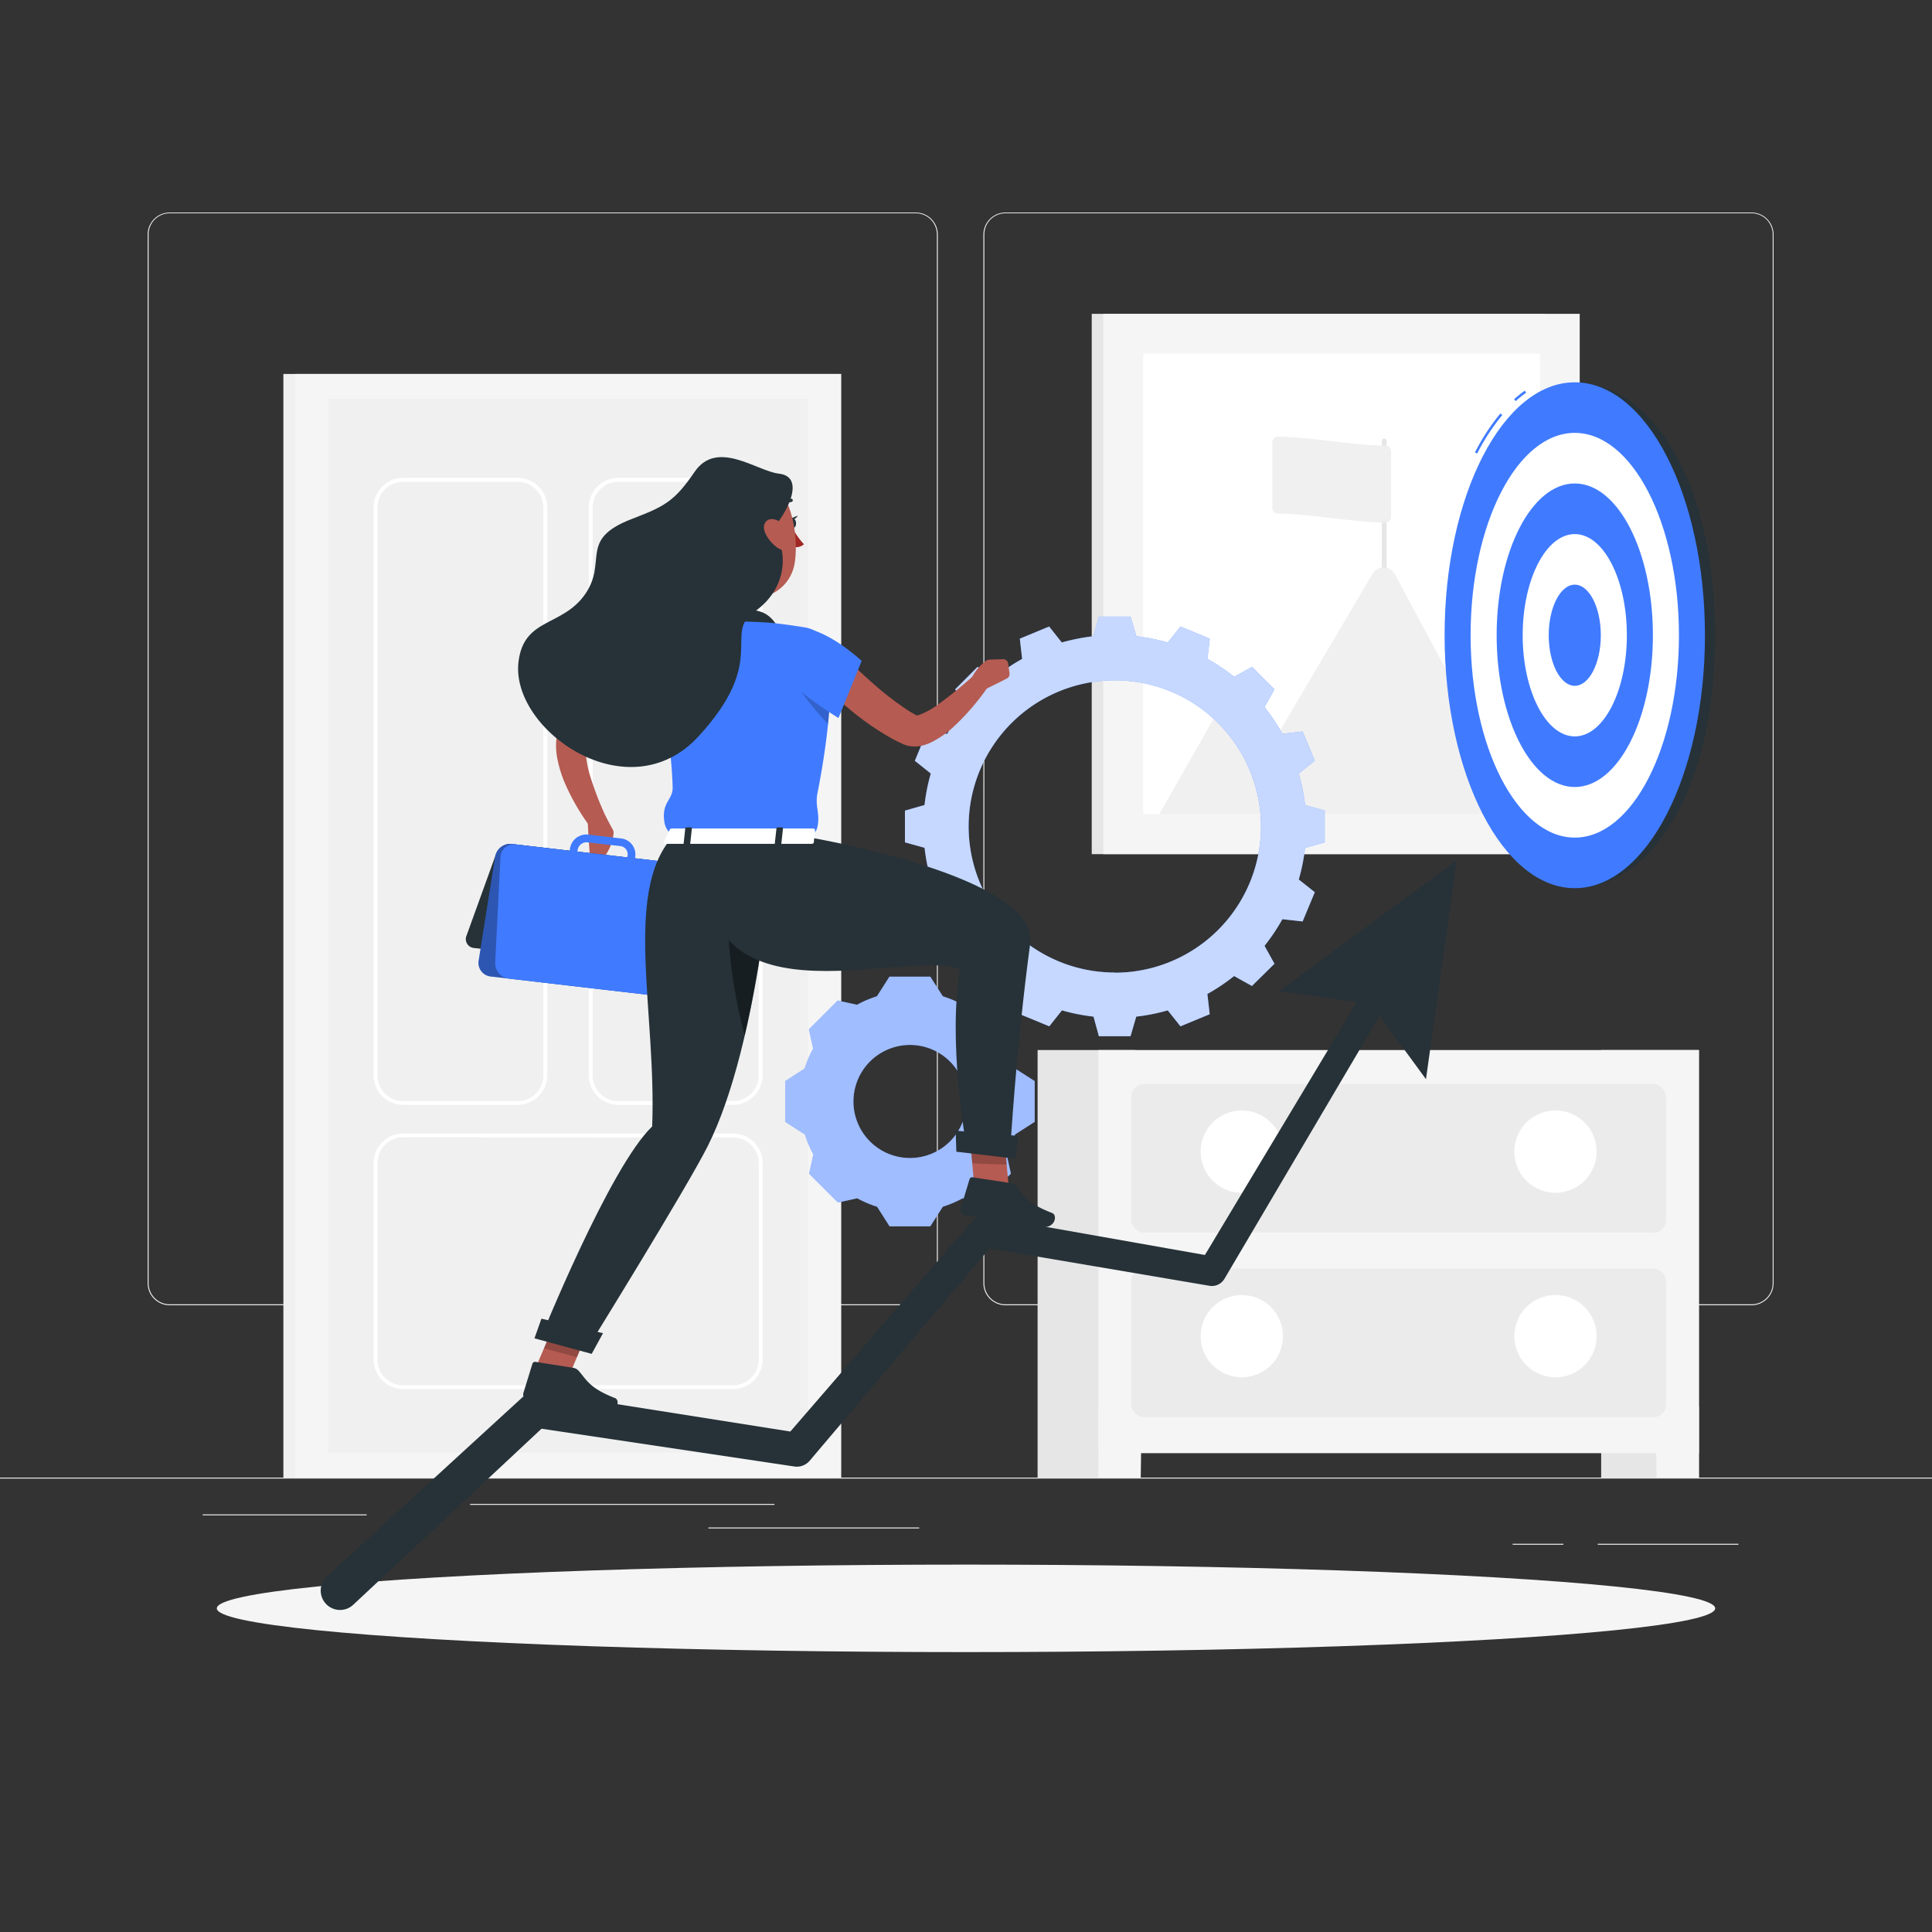 <svg xmlns="http://www.w3.org/2000/svg" viewBox="0 0 500 500"><rect x="0" y="0" width="500" height="500" fill="#333333" stroke="none"/><g id="freepik--background-complete--inject-160"><rect y="382.4" width="500" height="0.25" style="fill:#ebebeb"></rect><path d="M237,337.8H43.91a5.71,5.71,0,0,1-5.7-5.71V60.66A5.71,5.71,0,0,1,43.91,55H237a5.71,5.71,0,0,1,5.71,5.71V332.09A5.71,5.71,0,0,1,237,337.8ZM43.91,55.2a5.46,5.46,0,0,0-5.45,5.46V332.09a5.46,5.46,0,0,0,5.45,5.46H237a5.47,5.47,0,0,0,5.46-5.46V60.66A5.47,5.47,0,0,0,237,55.2Z" style="fill:#ebebeb"></path><path d="M453.31,337.8H260.21a5.72,5.72,0,0,1-5.71-5.71V60.66A5.72,5.72,0,0,1,260.21,55h193.1A5.71,5.71,0,0,1,459,60.66V332.09A5.71,5.71,0,0,1,453.31,337.8ZM260.21,55.2a5.47,5.47,0,0,0-5.46,5.46V332.09a5.47,5.47,0,0,0,5.46,5.46h193.1a5.47,5.47,0,0,0,5.46-5.46V60.66a5.47,5.47,0,0,0-5.46-5.46Z" style="fill:#ebebeb"></path><rect x="52.46" y="391.92" width="42.43" height="0.25" style="fill:#ebebeb"></rect><rect x="121.67" y="389.21" width="78.77" height="0.25" style="fill:#ebebeb"></rect><rect x="95.89" y="401.21" width="9.89" height="0.25" style="fill:#ebebeb"></rect><rect x="413.5" y="399.53" width="36.4" height="0.25" style="fill:#ebebeb"></rect><rect x="391.47" y="399.53" width="13.13" height="0.25" style="fill:#ebebeb"></rect><rect x="183.33" y="395.31" width="54.56" height="0.25" style="fill:#ebebeb"></rect><rect x="73.34" y="96.78" width="144.32" height="285.62" style="fill:#f0f0f0"></rect><rect x="76.39" y="96.78" width="141.28" height="285.62" style="fill:#f5f5f5"></rect><rect x="10.7" y="177.56" width="272.66" height="124.06" transform="translate(386.62 92.56) rotate(90)" style="fill:#f0f0f0"></rect><path d="M189.74,359.47H104.31a7.63,7.63,0,0,1-7.62-7.63V301a7.63,7.63,0,0,1,7.62-7.63h85.43a7.64,7.64,0,0,1,7.63,7.63v50.88A7.64,7.64,0,0,1,189.74,359.47Zm-85.43-65.14A6.63,6.63,0,0,0,97.69,301v50.88a6.63,6.63,0,0,0,6.62,6.63h85.43a6.64,6.64,0,0,0,6.63-6.63V301a6.64,6.64,0,0,0-6.63-6.63Z" style="fill:#fff"></path><path d="M134,285.93H104.31a7.63,7.63,0,0,1-7.62-7.63v-147a7.63,7.63,0,0,1,7.62-7.63H134a7.63,7.63,0,0,1,7.62,7.63v147A7.63,7.63,0,0,1,134,285.93ZM104.31,124.69a6.63,6.63,0,0,0-6.62,6.63v147a6.63,6.63,0,0,0,6.62,6.63H134a6.63,6.63,0,0,0,6.62-6.63v-147a6.63,6.63,0,0,0-6.62-6.63Z" style="fill:#fff"></path><path d="M189.74,285.93H160a7.63,7.63,0,0,1-7.62-7.63v-147a7.63,7.63,0,0,1,7.62-7.63h29.72a7.64,7.64,0,0,1,7.63,7.63v147A7.64,7.64,0,0,1,189.74,285.93ZM160,124.69a6.63,6.63,0,0,0-6.62,6.63v147a6.63,6.63,0,0,0,6.62,6.63h29.72a6.64,6.64,0,0,0,6.63-6.63v-147a6.64,6.64,0,0,0-6.63-6.63Z" style="fill:#fff"></path><path d="M180.59,228.37h18.67a2.46,2.46,0,0,0,2.46-2.46h0a2.47,2.47,0,0,0-2.46-2.46H180.59a2.46,2.46,0,0,0-2.46,2.46h0A2.46,2.46,0,0,0,180.59,228.37Z" style="fill:#e0e0e0"></path><rect x="71.61" y="238.47" width="272.66" height="2.23" transform="translate(447.53 31.65) rotate(90)" style="fill:#f0f0f0"></rect><rect x="282.54" y="81.22" width="117.33" height="139.83" style="fill:#e6e6e6"></rect><rect x="285.53" y="81.22" width="123.3" height="139.83" style="fill:#f5f5f5"></rect><rect x="295.86" y="91.55" width="102.65" height="119.17" style="fill:#fff"></rect><path d="M358.24,152.8a.61.61,0,0,1-.62-.61V114.05a.62.62,0,0,1,1.23,0v38.14A.61.61,0,0,1,358.24,152.8Z" style="fill:#e6e6e6"></path><path d="M300,210.73l17.13-30.11a3.3,3.3,0,0,1,5.23-.68l8.92,9.11,23.95-40.58a3.31,3.31,0,0,1,5.76.12l33.33,62.14Z" style="fill:#f0f0f0"></path><path d="M358.54,135.26c-9.27-.19-18.55-2.16-27.83-2.35a1.45,1.45,0,0,1-1.43-1.45v-17a1.45,1.45,0,0,1,1.48-1.46c9.27.2,18.55,2.16,27.83,2.36a1.44,1.44,0,0,1,1.43,1.44v17A1.45,1.45,0,0,1,358.54,135.26Z" style="fill:#f0f0f0"></path><rect x="414.38" y="271.75" width="25.3" height="110.65" style="fill:#e6e6e6"></rect><polygon points="428.72 382.4 439.68 382.4 439.68 364.04 428.45 364.04 428.72 382.4" style="fill:#f5f5f5"></polygon><rect x="268.53" y="271.75" width="25.3" height="110.65" style="fill:#e6e6e6"></rect><rect x="284.27" y="271.75" width="155.41" height="104.33" style="fill:#f5f5f5"></rect><polygon points="295.22 382.4 284.27 382.4 284.27 364.04 295.49 364.04 295.22 382.4" style="fill:#f5f5f5"></polygon><rect x="292.77" y="280.53" width="138.41" height="38.48" rx="3.29" style="fill:#ebebeb"></rect><circle cx="402.56" cy="298.02" r="10.65" transform="translate(-57.7 100.46) rotate(-13.28)" style="fill:#fff"></circle><rect x="292.77" y="328.3" width="138.41" height="38.48" rx="3.29" style="fill:#ebebeb"></rect><circle cx="402.56" cy="345.8" r="10.65" style="fill:#fff"></circle><circle cx="321.38" cy="298.02" r="10.65" transform="translate(-59.87 81.81) rotate(-13.28)" style="fill:#fff"></circle><circle cx="321.38" cy="345.8" r="10.65" style="fill:#fff"></circle></g><g id="freepik--Shadow--inject-160"><ellipse id="freepik--path--inject-160" cx="250" cy="416.24" rx="193.89" ry="11.32" style="fill:#f5f5f5"></ellipse></g><g id="freepik--Gears--inject-160"><path d="M234.2,218v-8.21l5.07-1.45a48.79,48.79,0,0,1,1.62-8.15l-4.13-3.3,3.13-7.57,5.24.6a52.12,52.12,0,0,1,4.64-6.91l-2.56-4.62,5.78-5.8,4.64,2.56a49.41,49.41,0,0,1,6.9-4.62l-.6-5.24,7.58-3.15,3.28,4.13a53.45,53.45,0,0,1,8.17-1.62l1.45-5.07h8.19l1.48,5.07a53.68,53.68,0,0,1,8.15,1.62l3.29-4.13,7.57,3.15-.6,5.24a48.93,48.93,0,0,1,6.91,4.62l4.62-2.56,5.81,5.8L327.26,183a51,51,0,0,1,4.62,6.91l5.24-.6,3.15,7.57-4.15,3.3a47.8,47.8,0,0,1,1.62,8.15l5.1,1.45V218l-5.1,1.45a47.34,47.34,0,0,1-1.62,8.16l4.15,3.29-3.15,7.57-5.24-.58a50.82,50.82,0,0,1-4.62,6.89l2.57,4.64L324,255.17l-4.62-2.57a49.93,49.93,0,0,1-6.91,4.64l.6,5.24-7.57,3.13-3.29-4.13a49.2,49.2,0,0,1-8.15,1.62l-1.48,5.08h-8.19L283,263.1a49,49,0,0,1-8.17-1.62l-3.28,4.13-7.58-3.13.6-5.24a50.44,50.44,0,0,1-6.9-4.64L253,255.17l-5.78-5.79,2.56-4.64a51.91,51.91,0,0,1-4.64-6.89l-5.24.58-3.13-7.57,4.13-3.29a48.31,48.31,0,0,1-1.62-8.16Zm54.31,33.73a37.83,37.83,0,1,0-37.83-37.82A37.82,37.82,0,0,0,288.51,251.69Z" style="fill:#407BFF"></path><path d="M234.2,218v-8.21l5.07-1.45a48.79,48.79,0,0,1,1.62-8.15l-4.13-3.3,3.13-7.57,5.24.6a52.12,52.12,0,0,1,4.64-6.91l-2.56-4.62,5.78-5.8,4.64,2.56a49.41,49.41,0,0,1,6.9-4.62l-.6-5.24,7.58-3.15,3.28,4.13a53.45,53.45,0,0,1,8.17-1.62l1.45-5.07h8.19l1.48,5.07a53.68,53.68,0,0,1,8.15,1.62l3.29-4.13,7.57,3.15-.6,5.24a48.93,48.93,0,0,1,6.91,4.62l4.62-2.56,5.81,5.8L327.26,183a51,51,0,0,1,4.62,6.91l5.24-.6,3.15,7.57-4.15,3.3a47.8,47.8,0,0,1,1.62,8.15l5.1,1.45V218l-5.1,1.45a47.34,47.34,0,0,1-1.62,8.16l4.15,3.29-3.15,7.57-5.24-.58a50.82,50.82,0,0,1-4.62,6.89l2.57,4.64L324,255.17l-4.62-2.57a49.93,49.93,0,0,1-6.91,4.64l.6,5.24-7.57,3.13-3.29-4.13a49.2,49.2,0,0,1-8.15,1.62l-1.48,5.08h-8.19L283,263.1a49,49,0,0,1-8.17-1.62l-3.28,4.13-7.58-3.13.6-5.24a50.44,50.44,0,0,1-6.9-4.64L253,255.17l-5.78-5.79,2.56-4.64a51.91,51.91,0,0,1-4.64-6.89l-5.24.58-3.13-7.57,4.13-3.29a48.31,48.31,0,0,1-1.62-8.16Zm54.31,33.73a37.83,37.83,0,1,0-37.83-37.82A37.82,37.82,0,0,0,288.51,251.69Z" style="fill:#fff;opacity:0.7"></path><path d="M208.25,276.53a27.88,27.88,0,0,1,2.19-5.14l-1.1-5,7.46-7.46,5,1.1a27.88,27.88,0,0,1,5.14-2.19l3.25-5.08h10.57l3.24,5.08a28,28,0,0,1,5.15,2.19l5-1.1,7.47,7.46-1.1,5a28.58,28.58,0,0,1,2.19,5.14l5.07,3.25v10.56l-5.07,3.25a29.3,29.3,0,0,1-2.19,5.15l1.1,5-7.47,7.47-5-1.1a28.68,28.68,0,0,1-5.15,2.19l-3.24,5.07H230.21L227,312.31a28.58,28.58,0,0,1-5.14-2.19l-5,1.1-7.46-7.47,1.1-5a28.57,28.57,0,0,1-2.19-5.15l-5.07-3.25V279.78Zm27.24,23.16a14.63,14.63,0,1,0-14.62-14.63A14.63,14.63,0,0,0,235.49,299.69Z" style="fill:#407BFF"></path><path d="M208.25,276.53a27.88,27.88,0,0,1,2.19-5.14l-1.1-5,7.46-7.46,5,1.1a27.88,27.88,0,0,1,5.14-2.19l3.25-5.08h10.57l3.24,5.08a28,28,0,0,1,5.15,2.19l5-1.1,7.47,7.46-1.1,5a28.58,28.58,0,0,1,2.19,5.14l5.07,3.25v10.56l-5.07,3.25a29.3,29.3,0,0,1-2.19,5.15l1.1,5-7.47,7.47-5-1.1a28.68,28.68,0,0,1-5.15,2.19l-3.24,5.07H230.21L227,312.31a28.58,28.58,0,0,1-5.14-2.19l-5,1.1-7.46-7.47,1.1-5a28.57,28.57,0,0,1-2.19-5.15l-5.07-3.25V279.78Zm27.24,23.16a14.63,14.63,0,1,0-14.62-14.63A14.63,14.63,0,0,0,235.49,299.69Z" style="fill:#fff;opacity:0.5"></path></g><g id="freepik--Goal--inject-160"><path d="M407.55,99V229.86c18.61,0,36.27-23.48,36.27-65.46S426.16,99,407.55,99Z" style="fill:#263238"></path><path d="M392.27,103.81l-.43-.48a32.87,32.87,0,0,1,2.76-2.23l.38.53A28.43,28.43,0,0,0,392.27,103.81Z" style="fill:#407BFF"></path><path d="M382.29,117.38l-.57-.29A54.2,54.2,0,0,1,388.3,107l.5.42A52.85,52.85,0,0,0,382.29,117.38Z" style="fill:#407BFF"></path><ellipse cx="407.55" cy="164.4" rx="33.69" ry="65.46" style="fill:#407BFF"></ellipse><ellipse cx="407.55" cy="164.4" rx="26.96" ry="52.37" style="fill:#fff"></ellipse><ellipse cx="407.55" cy="164.4" rx="20.22" ry="39.28" style="fill:#407BFF"></ellipse><ellipse cx="407.55" cy="164.4" rx="13.48" ry="26.18" style="fill:#fff"></ellipse><ellipse cx="407.55" cy="164.4" rx="6.74" ry="13.09" style="fill:#407BFF"></ellipse></g><g id="freepik--Arrow--inject-160"><path d="M377,222.67l-46,33.89,20.15,2.74-39.32,65.49-56.55-10a4,4,0,0,0-3.74,1.33l0,0-47,54.36-65.17-10.3a4.65,4.65,0,0,0-3.86,1.16l0,0L84.59,408l0,0a5,5,0,0,0,6.83,7.31l48.72-45.56,65.4,9.77h0a4.35,4.35,0,0,0,4-1.48L256.1,323.1,313,332.76h0a3.78,3.78,0,0,0,3.89-1.81l40.15-68.06,12,16.4Z" style="fill:#263238"></path></g><g id="freepik--Character--inject-160"><path d="M171.56,175.94l-.52.26-.64.33c-.43.24-.88.47-1.32.73-.88.5-1.76,1.05-2.63,1.63-1.75,1.13-3.44,2.39-5.11,3.7s-3.25,2.73-4.82,4.18L154.23,189l-1.12,1.16-.55.59-.21.22a6.06,6.06,0,0,0-.75,4,27.2,27.2,0,0,0,1.13,5.86,83.47,83.47,0,0,0,4.81,12.08l-3.75,2.45a57.58,57.58,0,0,1-7.39-12.21,31.06,31.06,0,0,1-2.25-7.29,17.08,17.08,0,0,1-.18-4.34,11.28,11.28,0,0,1,1.56-4.87,9.69,9.69,0,0,1,.81-1.14l.56-.7,1.14-1.38c.77-.92,1.57-1.81,2.38-2.69a70.47,70.47,0,0,1,5.21-5,58.79,58.79,0,0,1,5.8-4.43c1-.68,2.06-1.33,3.16-1.94.53-.32,1.09-.61,1.66-.9l.89-.43c.32-.15.56-.26,1-.45Z" style="fill:#b55b52"></path><path d="M185.61,140.31c.34,5.33,1.14,17-3,20,0,0,.73,5.46,10.39,6.73,10.63,1.39,5.77-4.61,5.77-4.61-5.62-2.14-4.91-6.43-3.37-10.33Z" style="fill:#b55b52"></path><path d="M180.57,163s-.94-3-1.28-4.75,12.79-1.18,17.14-.07,5.73,6.21,5.73,6.21Z" style="fill:#263238"></path><path d="M205.06,136.58a19.27,19.27,0,0,0,3,4.27,3,3,0,0,1-2.47.73Z" style="fill:#a02724"></path><path d="M202,131.94a.45.45,0,0,1-.19-.05.42.42,0,0,1-.17-.57,4.16,4.16,0,0,1,3.08-2.26.42.42,0,0,1,.45.38.41.41,0,0,1-.37.46h0a3.29,3.29,0,0,0-2.42,1.81A.43.43,0,0,1,202,131.94Z" style="fill:#263238"></path><path d="M204.3,135.43c.07.71.51,1.24,1,1.2s.78-.66.71-1.37-.51-1.25-1-1.2S204.23,134.72,204.3,135.43Z" style="fill:#263238"></path><path d="M204.81,134.12l1.65-.67S205.72,134.87,204.81,134.12Z" style="fill:#263238"></path><polygon points="136.87 358.13 145.4 360.44 153.48 341.43 144.95 339.12 136.87 358.13" style="fill:#b55b52"></polygon><path d="M148.39,354l-9.81-1.55a.71.71,0,0,0-.79.49l-2.34,7.58a1.43,1.43,0,0,0,1.15,1.78c3.43.48,5.11.54,9.42,1.22,2.65.42,6.49,1.31,10.15,1.88s4.43-3,3-3.58c-6.61-2.55-7.37-4.75-9.37-7A2.37,2.37,0,0,0,148.39,354Z" style="fill:#263238"></path><polygon points="144.95 339.12 153.48 341.44 149.31 351.24 140.78 348.92 144.95 339.12" style="opacity:0.2"></polygon><path d="M175.69,162.11c-3.5-1.36-14.08,7.46-14.08,7.46l4.72,16.26s11.85-6.88,12.91-11.65C180.35,169.22,179.83,163.72,175.69,162.11Z" style="fill:#407BFF"></path><path d="M215.05,170.28c0,5.68.21,16.21-3.49,35-.67,3.41.65,4.93.06,8.41-.39,2.28-1.67,1.94-1.85,3.05H173.89c0-1.06-1.57-1.63-1.94-3.94-.83-5.28,2.23-5.72,2.13-9.05-.25-8.4-1.48-17.85-5.15-34.43a6,6,0,0,1,5-7.29c2.58-.37,5.68-.73,8.82-.88a113.56,113.56,0,0,1,16.3,0c3.18.29,6.55.78,9.29,1.23A8,8,0,0,1,215.05,170.28Z" style="fill:#407BFF"></path><path d="M205.14,175.22c1.6,3.82,6.7,9.55,9.16,12.19.38-3.68.57-6.8.67-9.44Z" style="opacity:0.2"></path><path d="M216,167.44c2.94,3,6.14,6.06,9.33,8.89a78.82,78.82,0,0,0,9.93,7.69c.42.29.85.49,1.27.75l.63.36c.09.05,0,0,0,0l-.07,0-.12,0c-.26,0,.32.11,1-.14a20.82,20.82,0,0,0,4.88-2.72,112.12,112.12,0,0,0,9.95-8.19l3.43,2.87a62.25,62.25,0,0,1-9,10.72,25,25,0,0,1-6.34,4.5,11.52,11.52,0,0,1-2.33.81,8.26,8.26,0,0,1-3.18.1,6.51,6.51,0,0,1-.92-.23,4.34,4.34,0,0,1-.47-.16l-.39-.17-.85-.4c-.55-.28-1.15-.54-1.67-.84a71.34,71.34,0,0,1-11.65-8.1,110.33,110.33,0,0,1-10.07-9.54Z" style="fill:#b55b52"></path><path d="M255.21,171a12.05,12.05,0,0,0-3.81,4.62l.75,3.36a.58.58,0,0,0,.82.39l5.37-2.64,2.24-1.14a1.29,1.29,0,0,0,.69-1.34l-.37-2.55a1.28,1.28,0,0,0-1.32-1.1l-3.48.11A1.65,1.65,0,0,0,255.21,171Z" style="fill:#b55b52"></path><path d="M158.79,215.75a12.2,12.2,0,0,1-2.1,5.61l-3.29,1a.58.58,0,0,1-.75-.51l-.39-6-.15-3.06a.53.53,0,0,1,.33-.52l3.53-1.4a.54.54,0,0,1,.67.25l2,3.67A1.72,1.72,0,0,1,158.79,215.75Z" style="fill:#b55b52"></path><path d="M122.75,245.35l35.87,4.2A4.08,4.08,0,0,0,162.7,247l7.64-21.13a2.32,2.32,0,0,0-2-3.25l-35.87-4.2a4.08,4.08,0,0,0-4.08,2.55l-7.64,21.13A2.32,2.32,0,0,0,122.75,245.35Z" style="fill:#263238"></path><path d="M127,252.72l44,5.11a3.93,3.93,0,0,0,4.3-3.26l4.28-26.91a3.55,3.55,0,0,0-3.12-4.13l-44-5.11a3.94,3.94,0,0,0-4.3,3.27l-4.28,26.91A3.54,3.54,0,0,0,127,252.72Z" style="fill:#407BFF"></path><path d="M127,252.72l44,5.11a3.93,3.93,0,0,0,4.3-3.26l4.28-26.91a3.55,3.55,0,0,0-3.12-4.13l-44-5.11a3.94,3.94,0,0,0-4.3,3.27l-4.28,26.91A3.54,3.54,0,0,0,127,252.72Z" style="opacity:0.3"></path><path d="M161.38,229.19h-.24l-12.77-1.49h0a2,2,0,0,1-1.39-.79,2,2,0,0,1-.39-1.56l.93-5.8a4.29,4.29,0,0,1,4.69-3.56l8.54,1a4.16,4.16,0,0,1,3.64,4.8l-.9,5.62A2.15,2.15,0,0,1,161.38,229.19Zm-12.78-3.48,12.77,1.48a.14.14,0,0,0,.15-.11l.89-5.63a2.11,2.11,0,0,0-.4-1.65,2.18,2.18,0,0,0-1.49-.84L152,218a2.32,2.32,0,0,0-2.49,1.9l-.92,5.8-.08,1Z" style="fill:#407BFF"></path><path d="M175.69,258.38l-44-5.11a4.06,4.06,0,0,1-3.53-4.17l1.36-27.25a3.46,3.46,0,0,1,3.9-3.31l44,5.11a4,4,0,0,1,3.53,4.17l-1.36,27.25A3.46,3.46,0,0,1,175.69,258.38Z" style="fill:#407BFF"></path><path d="M209.18,162.72c6.79,1.64,13.82,8.33,13.82,8.33l-6,14.78s-14-8.54-15.3-13.25C200,166.32,202.63,161.14,209.18,162.72Z" style="fill:#407BFF"></path><path d="M180.21,135.46c1.43,8.65,1.86,12.34,6.71,16.36,7.31,6,17.63,2.38,18.81-6.52,1.06-8-1.46-20.82-10.34-23.41A12,12,0,0,0,180.21,135.46Z" style="fill:#b55b52"></path><path d="M201.59,122.58c-5.74-.65-16-9-21.84-.45-5.34,7.88-8.05,9-16.31,12.21-13.78,5.3-6.11,10.92-12,19.42s-15.84,6-17.25,17.49c-2.17,17.59,28.33,39.17,46.58,19.33S187,164,195.22,158.33c10.41-7.22,7.78-19.24,4.2-20.88C203.34,133.45,208.85,123.42,201.59,122.58Z" style="fill:#263238"></path><path d="M202.51,135.67a8.07,8.07,0,0,1,2.11,4.81c.13,2.25-2,2.43-3.78,1-1.64-1.26-3.69-4-3-5.84S201,134,202.51,135.67Z" style="fill:#b55b52"></path><path d="M200.3,216.78s-3.52,52.78-17.15,79.86c-5.55,11-30.9,51.95-30.9,51.95l-12.4-2.06s17.93-44.53,28.93-55c1.15-29.45-7.45-60.34,5.11-74.78Z" style="fill:#263238"></path><path d="M188.4,231a126.32,126.32,0,0,0,4.34,37c2-8.5,3.48-17.15,4.61-24.86A62,62,0,0,0,188.4,231Z" style="opacity:0.4"></path><polygon points="153.13 350.38 138.32 346.36 140.12 341.27 156.06 345.03 153.13 350.38" style="fill:#263238"></polygon><polygon points="252.49 310.92 261.49 312.24 259.69 291.91 250.69 290.58 252.49 310.92" style="fill:#b55b52"></polygon><path d="M261.52,306.18l-9.81-1.5a.71.71,0,0,0-.79.49l-2.3,7.6a1.43,1.43,0,0,0,1.17,1.77c3.43.46,5.11.51,9.43,1.16,2.65.41,6.49,1.27,10.15,1.83s4.42-3,2.94-3.6c-6.62-2.51-7.39-4.71-9.41-7A2.24,2.24,0,0,0,261.52,306.18Z" style="fill:#263238"></path><polygon points="250.68 290.58 259.7 291.91 260.53 301.41 251.61 301.07 250.68 290.58" style="opacity:0.2"></polygon><path d="M209.77,216.78s59.19,10,56.85,27.37c-3.69,27.43-5.13,52.85-5.13,52.85L250,296s-4.82-27-1.5-45.08c-13.83-6.25-72.37,18.05-65.14-34.14Z" style="fill:#263238"></path><polygon points="262.75 299.86 247.5 298.06 247.33 292.62 263.53 293.97 262.75 299.86" style="fill:#263238"></polygon><path d="M173.35,214.68l-1.62,3.21c-.13.25.17.5.58.5H210c.32,0,.59-.15.61-.36l.33-3.21c0-.22-.26-.41-.62-.41H173.93A.65.65,0,0,0,173.35,214.68Z" style="fill:#fff"></path><path d="M178.23,218.74h-1c-.2,0-.35-.1-.33-.22l.45-4.17c0-.13.19-.23.38-.23h1c.2,0,.35.1.33.23l-.45,4.17C178.59,218.64,178.42,218.74,178.23,218.74Z" style="fill:#263238"></path><path d="M201.82,218.74h-1c-.2,0-.34-.1-.33-.22l.46-4.17c0-.13.18-.23.37-.23h1c.19,0,.34.1.32.23l-.45,4.17C202.18,218.64,202,218.74,201.82,218.74Z" style="fill:#263238"></path></g></svg>